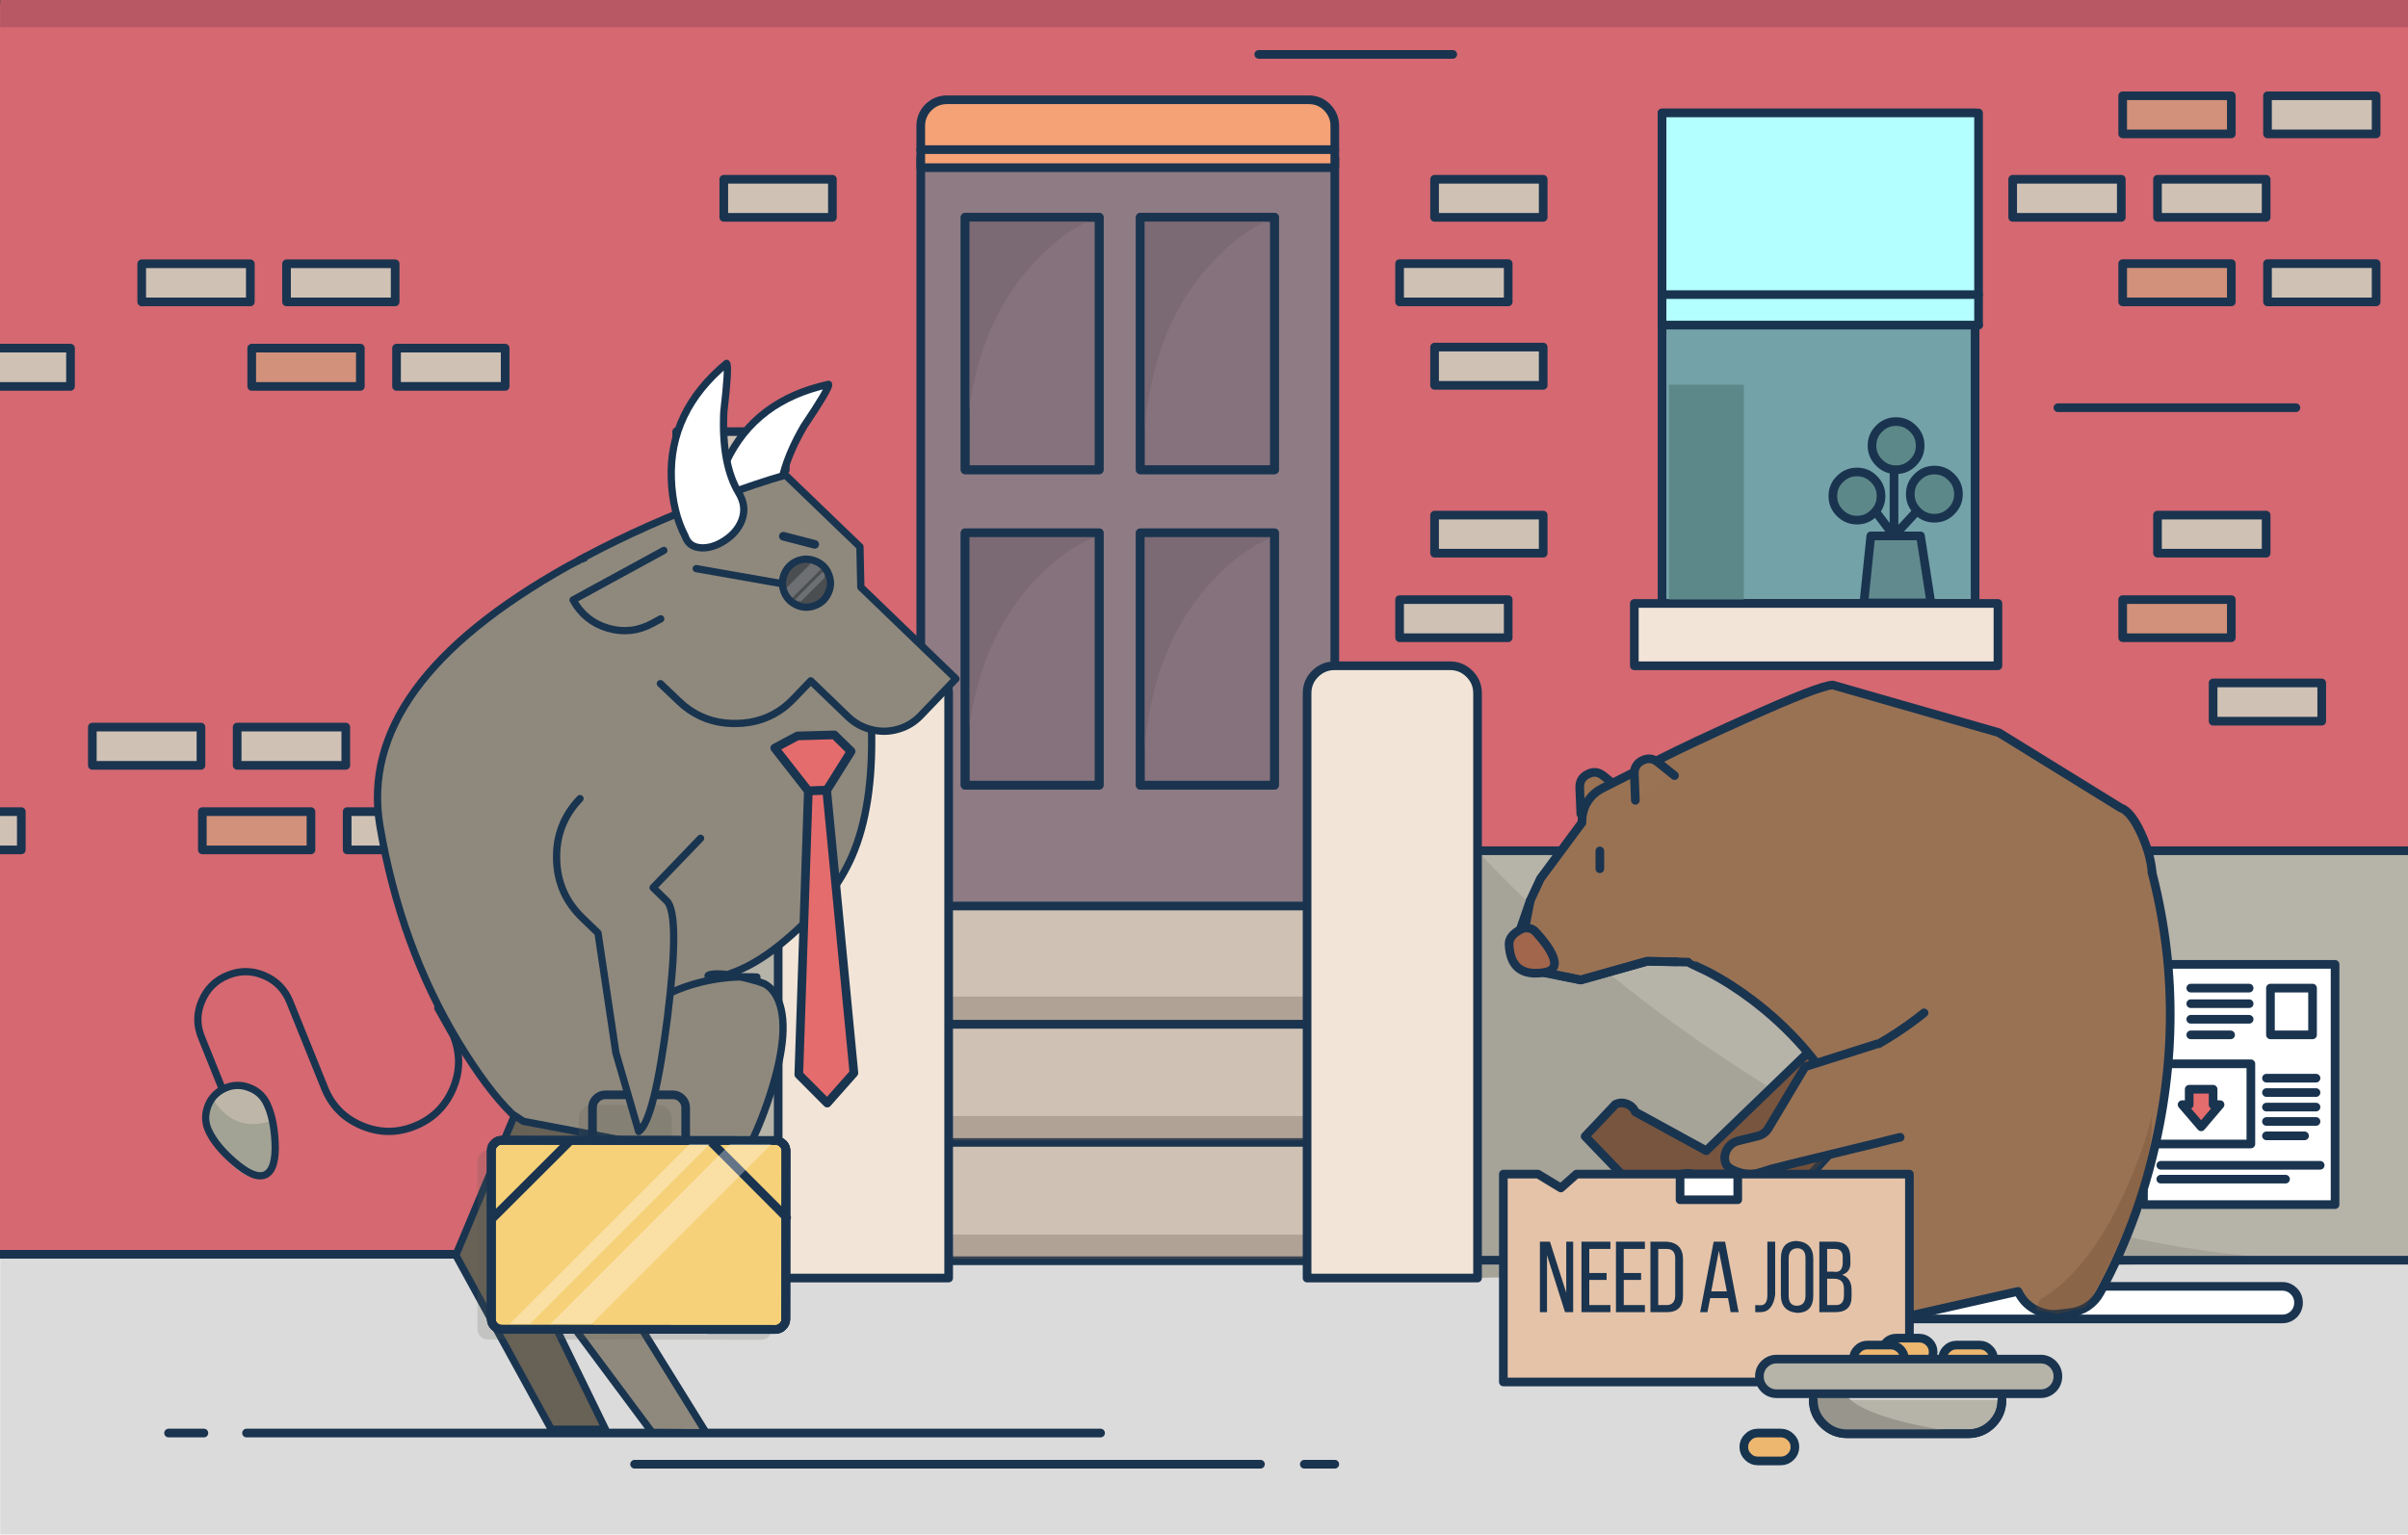 <svg xmlns:xlink="http://www.w3.org/1999/xlink" xmlns="http://www.w3.org/2000/svg" baseProfile="basic" width="695" height="443" viewBox="0 0 695 443" preserveAspectRatio="xMinYMin meet"><g overflow="visible"><path fill="#DBDBDB" d="M698.401 450.751v-90.8H.051v90.8h698.35"/><path fill="#D56871" stroke="#1A344F" stroke-width="2.5" stroke-linecap="round" stroke-linejoin="round" d="M710.701 362.101V.051h-730.7v362.05h730.7"/><path fill="#CFC1B4" stroke="#1A344F" stroke-width="2.5" stroke-linecap="round" stroke-linejoin="round" d="M-125.949 76.151v11h31.35v-11h-31.35"/><path fill="#D2917A" stroke="#1A344F" stroke-width="2.5" stroke-linecap="round" stroke-linejoin="round" d="M-10.999 87.151v-11h-31.35v11h31.35"/><path fill="#CFC1B4" stroke="#1A344F" stroke-width="2.5" stroke-linecap="round" stroke-linejoin="round" d="M-136.049 100.501v11.05h31.35v-11.05h-31.35M-21.049 111.551v-11.05h-31.35v11.05h31.35M72.251 87.151v-11h-31.35v11h31.35M82.701 76.151v11h31.35v-11h-31.35M20.351 100.501h-31.35v11.05h31.35v-11.05"/><path fill="#D2917A" stroke="#1A344F" stroke-width="2.5" stroke-linecap="round" stroke-linejoin="round" d="M104.001 100.501h-31.35v11.05h31.35v-11.05"/><path fill="#CFC1B4" stroke="#1A344F" stroke-width="2.5" stroke-linecap="round" stroke-linejoin="round" d="M145.801 111.551v-11.05h-31.35v11.05h31.35M26.651 209.901v11.05h31.35v-11.05h-31.35M99.801 220.951v-11.05h-31.35v11.05h31.35M6.151 245.351v-11.05h-31.4v11.05h31.4"/><path fill="#D2917A" stroke="#1A344F" stroke-width="2.5" stroke-linecap="round" stroke-linejoin="round" d="M89.751 245.351v-11.05h-31.35v11.05h31.35"/><path fill="#CFC1B4" stroke="#1A344F" stroke-width="2.5" stroke-linecap="round" stroke-linejoin="round" d="M131.551 245.351v-11.05h-31.35v11.05h31.35"/><path fill="none" stroke="#1A344F" stroke-width="2.5" stroke-linecap="round" stroke-linejoin="round" d="M71.151 413.7h246.5M48.651 413.7h10.2M376.451 422.7h8.8M183.151 422.7h180.65"/><path fill="#B85865" d="M698.151 7.85V0H.051v7.85h698.1"/><path fill="none" stroke="#1A344F" stroke-width="2.5" stroke-linecap="round" stroke-linejoin="round" d="M363.301 15.7h56"/><path fill="#D2917A" stroke="#1A344F" stroke-width="2.5" stroke-linecap="round" stroke-linejoin="round" d="M644.001 38.651v-11h-31.35v11h31.35"/><path fill="#CFC1B4" stroke="#1A344F" stroke-width="2.5" stroke-linecap="round" stroke-linejoin="round" d="M685.801 38.651v-11h-31.35v11h31.35"/><path fill="#A2664C" stroke="#1A344F" stroke-width="2.5" stroke-linecap="round" stroke-linejoin="round" d="M320.351 62.751v-11h-31.35v11h31.35"/><path fill="#D2917A" stroke="#1A344F" stroke-width="2.5" stroke-linecap="round" stroke-linejoin="round" d="M362.151 62.751v-11h-31.35v11h31.35M310.251 87.151v-11.05h-31.35v11.05h31.35"/><path fill="#CFC1B4" stroke="#1A344F" stroke-width="2.5" stroke-linecap="round" stroke-linejoin="round" d="M320.751 76.101v11.05h31.35v-11.05h-31.35M445.401 51.751h-31.35v11h31.35v-11"/><path fill="#D2917A" stroke="#1A344F" stroke-width="2.5" stroke-linecap="round" stroke-linejoin="round" d="M529.001 51.751h-31.35v11h31.35v-11"/><path fill="#CFC1B4" stroke="#1A344F" stroke-width="2.5" stroke-linecap="round" stroke-linejoin="round" d="M403.951 76.101v11.05h31.35v-11.05h-31.35M487.601 76.101v11.05h31.35v-11.05h-31.35M612.251 51.751h-31.35v11h31.35v-11M654.051 51.751h-31.35v11h31.35v-11M529.001 76.101v11.05h31.35v-11.05h-31.35"/><path fill="#D2917A" stroke="#1A344F" stroke-width="2.5" stroke-linecap="round" stroke-linejoin="round" d="M644.001 87.151v-11.05h-31.35v11.05h31.35"/><path fill="#CFC1B4" stroke="#1A344F" stroke-width="2.5" stroke-linecap="round" stroke-linejoin="round" d="M654.451 76.101v11.05h31.35v-11.05h-31.35M208.901 51.751v11h31.35v-11h-31.35"/><path fill="#A2664C" stroke="#1A344F" stroke-width="2.5" stroke-linecap="round" stroke-linejoin="round" d="M320.351 111.251v-11.05h-31.35v11.05h31.35"/><path fill="#D2917A" stroke="#1A344F" stroke-width="2.5" stroke-linecap="round" stroke-linejoin="round" d="M362.151 100.201h-31.35v11.05h31.35v-11.05"/><path fill="#CFC1B4" stroke="#1A344F" stroke-width="2.5" stroke-linecap="round" stroke-linejoin="round" d="M195.301 124.601v11.05h31.35v-11.05h-31.35"/><path fill="#D2917A" stroke="#1A344F" stroke-width="2.5" stroke-linecap="round" stroke-linejoin="round" d="M278.901 124.601v11.05h31.35v-11.05h-31.35"/><path fill="#CFC1B4" stroke="#1A344F" stroke-width="2.5" stroke-linecap="round" stroke-linejoin="round" d="M352.101 135.651v-11.05h-31.35v11.05h31.35M445.401 100.201h-31.35v11.05h31.35v-11.05"/><path fill="#D2917A" stroke="#1A344F" stroke-width="2.5" stroke-linecap="round" stroke-linejoin="round" d="M529.001 100.201h-31.35v11.05h31.35v-11.05"/><path fill="#CFC1B4" stroke="#1A344F" stroke-width="2.5" stroke-linecap="round" stroke-linejoin="round" d="M518.951 135.651v-11.05h-31.35v11.05h31.35M529.001 124.601v11.05h31.35v-11.05h-31.35"/><path fill="#A2664C" stroke="#1A344F" stroke-width="2.5" stroke-linecap="round" stroke-linejoin="round" d="M289.001 148.701v11h31.35v-11h-31.35"/><path fill="#D2917A" stroke="#1A344F" stroke-width="2.5" stroke-linecap="round" stroke-linejoin="round" d="M362.151 159.701v-11h-31.35v11h31.35"/><path fill="#CFC1B4" stroke="#1A344F" stroke-width="2.5" stroke-linecap="round" stroke-linejoin="round" d="M195.301 173.101v11h31.35v-11h-31.35"/><path fill="#D2917A" stroke="#1A344F" stroke-width="2.5" stroke-linecap="round" stroke-linejoin="round" d="M278.901 173.101v11h31.35v-11h-31.35"/><path fill="#CFC1B4" stroke="#1A344F" stroke-width="2.5" stroke-linecap="round" stroke-linejoin="round" d="M320.751 173.101v11h31.35v-11h-31.35M445.401 148.701h-31.35v11h31.35v-11"/><path fill="#D2917A" stroke="#1A344F" stroke-width="2.5" stroke-linecap="round" stroke-linejoin="round" d="M529.001 148.701h-31.35v11h31.35v-11"/><path fill="#CFC1B4" stroke="#1A344F" stroke-width="2.5" stroke-linecap="round" stroke-linejoin="round" d="M403.951 173.101v11h31.35v-11h-31.35M487.601 173.101v11h31.35v-11h-31.35M654.051 148.701h-31.35v11h31.35v-11M529.001 173.101v11h31.35v-11h-31.35"/><path fill="#D2917A" stroke="#1A344F" stroke-width="2.5" stroke-linecap="round" stroke-linejoin="round" d="M612.651 173.101v11h31.35v-11h-31.35"/><path fill="#74A2A9" stroke="#1A344F" stroke-width="2.5" stroke-linecap="round" stroke-linejoin="round" d="M479.701 32.601v158.65h90.35V32.601h-90.35"/><path fill="none" stroke="#1A344F" stroke-width="2.5" stroke-linecap="round" stroke-linejoin="round" d="M571.051 93.851h-91.35M479.701 174.201h90.35"/><path fill="#F2E5D7" stroke="#1A344F" stroke-width="2.5" stroke-linecap="round" stroke-linejoin="round" d="M471.701 174.201v18h104.95v-18h-104.95"/><path fill="#B3FFFF" stroke="#1A344F" stroke-width="2.5" stroke-linecap="round" stroke-linejoin="round" d="M479.701 32.601v61.25h91.35v-61.25h-91.35"/><path fill="none" stroke="#19344F" stroke-width="2.5" stroke-linecap="round" stroke-linejoin="round" d="M479.701 85.05h91.35"/><path fill="#618A8E" stroke="#1A344F" stroke-width="2.5" stroke-linecap="round" stroke-linejoin="round" d="M557.301 174.05l-3-19.35h-14.35l-2 19.35h19.35"/><path fill="none" stroke="#1A344F" stroke-width="2.5" stroke-linecap="round" stroke-linejoin="round" d="M546.651 154.7v-23m0 23l-8.7-11.5M557.301 143.2l-10.65 11.5"/><path fill="#5D8889" stroke="#1A344F" stroke-width="2.5" stroke-linecap="round" stroke-linejoin="round" d="M554.201 128.65q0-2.9-2.05-4.9-2.05-2.05-4.9-2.05-2.9 0-4.9 2.05-2.05 2-2.05 4.9 0 2.85 2.05 4.9 2 2.05 4.9 2.05 2.85 0 4.9-2.05 2.05-2.05 2.05-4.9M542.901 143.2q0-2.9-2.05-4.9-2-2.05-4.9-2.05-2.85 0-4.9 2.05-2.05 2-2.05 4.9 0 2.9 2.05 4.9 2.05 2.05 4.9 2.05 2.9 0 4.9-2.05 2.05-2 2.05-4.9M565.251 142.65q0-2.9-2.05-4.9-2-2.05-4.9-2.05-2.9 0-4.9 2.05-2.05 2-2.05 4.9 0 2.85 2.05 4.9 2 2.05 4.9 2.05 2.9 0 4.9-2.05 2.05-2.05 2.05-4.9"/><path fill="#5D8889" d="M503.301 111.05h-21.6v62h21.6v-62"/><path fill="none" stroke="#1A344F" stroke-width="2.5" stroke-linecap="round" stroke-linejoin="round" d="M593.951 117.7h68.7"/><path fill="#B6B3A9" d="M704.85 363.8V245.6h-520.5v118.2h520.5"/><path fill="#A6A399" d="M444.901 264.05q-7.45-6.85-13.7-13.35l-4.75-5.1v123.3l248.85-5.1q-90.85 0-178.95-59.1-27.5-18.45-51.45-40.65"/><path fill="none" stroke="#1A344F" stroke-width="2.5" stroke-linecap="round" stroke-linejoin="round" d="M704.85 363.8V245.6h-520.5v118.2h520.5"/><path fill="#FFF" stroke="#1A344F" stroke-width="2.5" stroke-linecap="round" stroke-linejoin="round" d="M673.951 278.401h-55.3v69.35h55.3v-69.35"/><path fill="#FFF" stroke="#1A344F" stroke-width="2.5" stroke-linecap="round" stroke-linejoin="round" d="M655.301 298.751h12.15v-13.5h-12.15v13.5"/><path fill="none" stroke="#1A344F" stroke-width="2.5" stroke-linecap="round" stroke-linejoin="round" d="M632.301 285.251h16.85M632.301 289.751h16.85M632.301 294.251h16.85M632.301 298.751h11.5M623.651 336.401h46M623.651 340.401h36M654.151 311.251h14.3M654.151 315.401h14.3M654.151 319.601h14.3M654.151 323.751h14.3M654.151 327.901h11"/><path fill="#FFF" stroke="#1A344F" stroke-width="2.5" stroke-linecap="round" stroke-linejoin="round" d="M621.301 330.251h28.35v-23.15h-28.35v23.15"/><path fill="#CFC1B4" stroke="#1A344F" stroke-width="2.5" stroke-linecap="round" stroke-linejoin="round" d="M278.551 197.151h-31.4v11.05h31.4v-11.05"/><path fill="#A2664C" stroke="#1A344F" stroke-width="2.5" stroke-linecap="round" stroke-linejoin="round" d="M320.351 197.151h-31.35v11.05h31.35v-11.05"/><path fill="#D2917A" stroke="#1A344F" stroke-width="2.5" stroke-linecap="round" stroke-linejoin="round" d="M362.151 197.151h-31.35v11.05h31.35v-11.05"/><path fill="#CFC1B4" stroke="#1A344F" stroke-width="2.5" stroke-linecap="round" stroke-linejoin="round" d="M403.951 197.151h-31.35v11.05h31.35v-11.05M226.651 232.601v-11.05h-31.35v11.05h31.35"/><path fill="#A2664C" stroke="#1A344F" stroke-width="2.5" stroke-linecap="round" stroke-linejoin="round" d="M268.451 232.601v-11.05h-31.35v11.05h31.35"/><path fill="#D2917A" stroke="#1A344F" stroke-width="2.5" stroke-linecap="round" stroke-linejoin="round" d="M310.251 232.601v-11.05h-31.35v11.05h31.35"/><path fill="#CFC1B4" stroke="#1A344F" stroke-width="2.5" stroke-linecap="round" stroke-linejoin="round" d="M352.101 232.601v-11.05h-31.35v11.05h31.35M670.101 197.151h-31.35v11.05h31.35v-11.05M393.501 232.601v-11.05h-31.35v11.05h31.35M518.951 232.601v-11.05h-31.35v11.05h31.35M560.351 232.601v-11.05h-31.35v11.05h31.35"/><path fill="#E56C6C" stroke="#19344F" stroke-width="2.5" stroke-linecap="round" stroke-linejoin="round" d="M638.751 318.9v-4.45h-6.9v4.45h-2.05l5.5 6.4 5.45-6.4h-2"/><path fill="#CFC1B4" stroke="#1A344F" stroke-width="2.5" stroke-linecap="round" stroke-linejoin="round" d="M278.551 256.701v-11.05h-31.4v11.05h31.4"/><path fill="#A2664C" stroke="#1A344F" stroke-width="2.5" stroke-linecap="round" stroke-linejoin="round" d="M320.351 256.701v-11.05h-31.35v11.05h31.35"/><path fill="#D2917A" stroke="#1A344F" stroke-width="2.5" stroke-linecap="round" stroke-linejoin="round" d="M362.151 256.701v-11.05h-31.35v11.05h31.35"/><path fill="#CFC1B4" stroke="#1A344F" stroke-width="2.5" stroke-linecap="round" stroke-linejoin="round" d="M403.951 245.651h-31.35v11.05h31.35v-11.05"/><path fill="#A2664C" stroke="#1A344F" stroke-width="2.5" stroke-linecap="round" stroke-linejoin="round" d="M237.101 270.051v11h31.35v-11h-31.35"/><path fill="#D2917A" stroke="#1A344F" stroke-width="2.5" stroke-linecap="round" stroke-linejoin="round" d="M310.251 281.051v-11h-31.35v11h31.35"/><path fill="#CFC1B4" stroke="#1A344F" stroke-width="2.5" stroke-linecap="round" stroke-linejoin="round" d="M320.751 270.051v11h31.35v-11h-31.35"/><path fill="#A2664C" stroke="#1A344F" stroke-width="2.5" stroke-linecap="round" stroke-linejoin="round" d="M487.201 245.651h-31.35v11.05h31.35v-11.05"/><path fill="#D2917A" stroke="#1A344F" stroke-width="2.5" stroke-linecap="round" stroke-linejoin="round" d="M529.001 245.651h-31.35v11.05h31.35v-11.05"/><path fill="#CFC1B4" stroke="#1A344F" stroke-width="2.5" stroke-linecap="round" stroke-linejoin="round" d="M570.801 245.651h-31.35v11.05h31.35v-11.05M393.501 281.051v-11h-31.35v11h31.35M560.351 281.051v-11h-31.35v11h31.35"/><path fill="#8E7B84" stroke="#1A344F" stroke-width="2.5" stroke-linecap="round" stroke-linejoin="round" d="M385.251 262.501v-216.9h-119.5v216.9h119.5"/><path fill="#F4A276" stroke="#1A344F" stroke-width="2.5" stroke-linecap="round" stroke-linejoin="round" d="M383.051 31.001q-2.2-2.2-5.3-2.2h-104.45q-3.1 0-5.35 2.2-2.2 2.25-2.2 5.35v12.05h119.5v-12.05q0-3.1-2.2-5.35"/><path fill="#85727C" stroke="#1A344F" stroke-width="2.5" stroke-linecap="round" stroke-linejoin="round" d="M317.251 135.651v-72.9h-38.7v72.9h38.7M367.851 62.751h-38.75v72.9h38.75v-72.9M317.251 153.851h-38.7v72.85h38.7v-72.85M367.851 153.851h-38.75v72.85h38.75v-72.85"/><path fill="#7B6974" d="M297.901 76.4q9.7-10.65 19.35-13.7h-38.7l.025 69.375q.882-35.373 19.325-55.675M368.601 62.7h-38.7l.025 69.375q.882-35.373 19.325-55.675 9.7-10.65 19.35-13.7"/><path fill="none" stroke="#1A344F" stroke-width="2.5" stroke-linecap="round" stroke-linejoin="round" d="M367.851 62.7h-38.75v72.9h38.75V62.7"/><path fill="#7B6974" d="M329.901 154.7l.025 69.35q.882-35.348 19.325-55.65 9.7-10.65 19.35-13.7h-38.7"/><path fill="none" stroke="#1A344F" stroke-width="2.5" stroke-linecap="round" stroke-linejoin="round" d="M367.851 226.65V153.8h-38.75v72.85h38.75"/><path fill="#7B6974" d="M278.551 154.7l.025 69.35q.882-35.348 19.325-55.65 9.7-10.65 19.35-13.7h-38.7"/><path fill="none" stroke="#1A344F" stroke-width="2.5" stroke-linecap="round" stroke-linejoin="round" d="M278.551 153.8v72.85h38.7V153.8h-38.7M317.251 135.6V62.7h-38.7v72.9h38.7M265.751 43.2h119.5"/><path fill="#CFC1B4" stroke="#1A344F" stroke-width="2.5" stroke-linecap="round" stroke-linejoin="round" d="M278.551 294.151h-31.4v11h31.4v-11"/><path fill="#A2664C" stroke="#1A344F" stroke-width="2.5" stroke-linecap="round" stroke-linejoin="round" d="M320.351 305.151v-11h-31.35v11h31.35"/><path fill="#D2917A" stroke="#1A344F" stroke-width="2.5" stroke-linecap="round" stroke-linejoin="round" d="M362.151 294.151h-31.35v11h31.35v-11"/><path fill="#CFC1B4" stroke="#1A344F" stroke-width="2.5" stroke-linecap="round" stroke-linejoin="round" d="M403.951 294.151h-31.35v11h31.35v-11"/><path fill="#A2664C" stroke="#1A344F" stroke-width="2.5" stroke-linecap="round" stroke-linejoin="round" d="M268.451 329.551v-11.05h-31.35v11.05h31.35"/><path fill="#D2917A" stroke="#1A344F" stroke-width="2.5" stroke-linecap="round" stroke-linejoin="round" d="M278.901 318.501v11.05h31.35v-11.05h-31.35"/><path fill="#CFC1B4" stroke="#1A344F" stroke-width="2.5" stroke-linecap="round" stroke-linejoin="round" d="M352.101 329.551v-11.05h-31.35v11.05h31.35M570.801 294.151h-31.35v11h31.35v-11M393.501 329.551v-11.05h-31.35v11.05h31.35M560.351 329.551v-11.05h-31.35v11.05h31.35M385.251 295.701v-34.15h-136.05v34.15h136.05"/><path fill="#7A695C" fill-opacity=".341" d="M382.6 294.7v-7H265.7v7h116.9"/><path fill="#CFC1B4" stroke="#1A344F" stroke-width="2.5" stroke-linecap="round" stroke-linejoin="round" d="M385.251 329.801v-34.1h-136.05v34.1h136.05M385.251 363.951v-34.15h-136.05v34.15h136.05"/><path fill="#7A695C" fill-opacity=".341" d="M382.6 329.2v-7H265.7v7h116.9M382.6 363.4v-7H265.7v7h116.9"/><path fill="#F2E5D7" stroke="#1A344F" stroke-width="2.5" stroke-linecap="round" stroke-linejoin="round" d="M379.551 194.551q-2.3 2.3-2.3 5.6v168.8h49.2v-168.8q0-3.3-2.3-5.6-2.35-2.35-5.6-2.35h-33.4q-3.25 0-5.6 2.35M226.901 194.551q-2.3 2.3-2.3 5.6v168.8h49.2v-168.8q0-3.3-2.3-5.6-2.35-2.35-5.6-2.35h-33.4q-3.25 0-5.6 2.35"/><path fill="#FFF" stroke="#1A344F" stroke-width="2.5" stroke-linecap="round" stroke-linejoin="round" d="M658.701 380.751q1.95 0 3.35-1.35 1.35-1.4 1.35-3.35 0-1.95-1.35-3.3-1.4-1.4-3.35-1.4h-218.45q-1.95 0-3.3 1.4-1.4 1.35-1.4 3.3 0 1.95 1.4 3.35 1.35 1.35 3.3 1.35h218.45"/><g transform="translate(530.9 293.2)"><animateTransform attributeName="transform" additive="replace" type="translate" repeatCount="indefinite" dur="4.125s" keyTimes="0;0.01;0.02;0.03;0.04;0.051;0.061;0.071;0.081;0.091;0.101;0.111;0.667;0.677;0.687;0.697;0.707;0.717;0.727;0.737;0.747;0.758;0.768;0.778;1" values="552.4,375.75;552.37,375.289;552.285,374.729;552.198,374.268;552.151,373.73;552.155,373.271;552.104,372.712;552.042,372.224;551.982,371.716;551.919,371.207;551.9,370.727;551.941,370.67;551.941,370.67;551.9,370.727;551.919,371.157;551.982,371.716;552.042,372.224;552.104,372.712;552.155,373.221;552.201,373.73;552.198,374.268;552.285,374.729;552.37,375.289;552.4,375.75;552.4,375.75" calcMode="discrete"/><animateTransform attributeName="transform" additive="sum" type="skewY" repeatCount="indefinite" dur="4.125s" keyTimes="0;0.01;0.02;0.03;0.04;0.051;0.061;0.071;0.081;0.091;0.101;0.111;0.667;0.677;0.687;0.697;0.707;0.717;0.727;0.737;0.747;0.758;0.768;0.778;1" values="0;0.769;1.539;2.308;3.265;4.035;4.805;5.763;6.532;7.301;8.275;8.259;8.259;8.275;7.301;6.532;5.763;4.805;4.035;3.265;2.308;1.539;0.769;0;0" calcMode="discrete"/><animateTransform attributeName="transform" additive="sum" type="scale" repeatCount="indefinite" dur="4.125s" keyTimes="0;0.01;0.02;0.04;0.051;0.061;0.071;0.081;0.091;0.101;0.677;0.687;0.697;0.707;0.717;0.727;0.737;0.758;0.768;0.778;1" values="1,1;1.001,1;1.002,1;1.002,1;1.003,1;1.003,1;1.002,1;1.002,1;1.001,1;1,1;1,1;1.001,1;1.002,1;1.002,1;1.003,1;1.003,1;1.002,1;1.002,1;1.001,1;1,1;1,1" calcMode="discrete"/><animateTransform attributeName="transform" additive="sum" type="translate" repeatCount="indefinite" dur="4.125s" keyTimes="0;0.01;0.02;0.03;0.091;0.101;0.111;0.667;0.677;0.687;0.697;0.717;0.727;0.737;0.747;0.758;0.768;0.778;1" values="-21.5,-82.55;-21.5,-82.6;-21.5,-82.5;-21.5,-82.55;-21.5,-82.55;-21.5,-82.6;-21.5,-82.55;-21.5,-82.55;-21.5,-82.6;-21.5,-82.55;-21.5,-82.6;-21.5,-82.6;-21.5,-82.55;-21.5,-82.55;-21.5,-82.6;-21.5,-82.55;-21.5,-82.6;-21.5,-82.55;-21.5,-82.55" calcMode="discrete"/><use xlink:href="#a"/><use xlink:href="#a"/><use xlink:href="#a"/><use xlink:href="#a"/><use xlink:href="#a"/><path fill="#78553F" d="M-64.649 25.601l-8.75 9.25 30.25 31.45 83.75-14.55-43.25-47.3-35.8 34.55-20.45-11.2q-.75-1.65-2.4-2.3-1.7-.65-3.35.1"/><path fill="none" stroke="#19344F" stroke-width="2.5" stroke-linecap="round" stroke-linejoin="round" d="M-64.649 25.601l-8.75 9.25 30.25 31.45 83.75-14.55m-105.25-26.15q1.65-.75 3.35-.1 1.65.65 2.4 2.3l20.45 11.2 35.8-34.55"/><path fill="#997254" d="M71.601 83.951q2.3-1.55 3.6-3.95 12.05-22.05 17.2-48.6 8.25-43-5.65-84.35l-85.4 8.3-1.55 5.3q-1.7 7.05-2.45 15.45-2.55 27 4.95 58.2l-28.9 31.6-13.3-17.8q-.75-1.65-2.4-2.3-1.7-.6-3.35.1-2.2 1-5.8 4.4-4.05 3.85-3.4 5.3l35.7 39.95 70.7-15.95q1.55 3.35 4.75 5.15 3.2 1.8 6.85 1.4l3.4-.4q2.75-.3 5.05-1.8"/><path fill="none" stroke="#19344F" stroke-width="2.5" stroke-linecap="round" stroke-linejoin="round" d="M71.601 83.951q2.3-1.55 3.6-3.95 12.05-22.05 17.2-48.6 8.25-43-5.65-84.35m-15.15 136.9q-2.3 1.5-5.05 1.8l-3.4.4q-3.65.4-6.85-1.4-3.2-1.8-4.75-5.15l-70.7 15.95-35.7-39.95q-.65-1.45 3.4-5.3 3.6-3.4 5.8-4.4 1.65-.7 3.35-.1 1.65.65 2.4 2.3l13.3 17.8 28.9-31.6q-7.5-31.2-4.95-58.2.75-8.4 2.45-15.45l1.55-5.3"/><path fill="#9A7254" d="M-74.649-58.249l11.3-7.15-4.8-3.85q-2.1-1.7-4.5-.45-2.4 1.2-2.3 3.9l.3 7.55"/><path fill="none" stroke="#19344F" stroke-width="2.5" stroke-linecap="round" stroke-linejoin="round" d="M-68.149-69.249l4.8 3.85m-4.8-3.85q-2.1-1.7-4.5-.45-2.4 1.2-2.3 3.9l.3 7.55"/><path fill="#997254" d="M90.201-41.699q-.45-5.05-3.1-10.85-2.95-6.45-5.95-7.45l-35.15-21.7-47.95-13.75q-3.85.15-25.15 9.75-16.55 7.45-24.65 11.6l-16.75 8.5q-2.75 1.4-4.35 4.05-1.55 2.7-1.45 5.8l-12 16.2-2.95 6.35-2.25 11.75 6.2 9 10.65 2.15 19.15-5.4 8.45.15 137.25-26.15"/><path fill="none" stroke="#19344F" stroke-width="2.5" stroke-linecap="round" stroke-linejoin="round" d="M90.201-41.699q-.45-5.05-3.1-10.85-2.95-6.45-5.95-7.45l-35.15-21.7-47.95-13.75q-3.85.15-25.15 9.75-16.55 7.45-24.65 11.6l-16.75 8.5q-2.75 1.4-4.35 4.05-1.55 2.7-1.45 5.8l-12 16.2-2.95 6.35-2.25 11.75 6.2 9 10.65 2.15 19.15-5.4 8.45.15"/><path fill="#9A7254" d="M-58.899-62.149l11.3-7.15-4.8-3.85q-2.1-1.7-4.5-.5t-2.3 3.9l.3 7.6"/><path fill="none" stroke="#19344F" stroke-width="2.5" stroke-linecap="round" stroke-linejoin="round" d="M-52.399-73.149l4.8 3.85m-4.8-3.85q-2.1-1.7-4.5-.5t-2.3 3.9l.3 7.6"/><path fill="#69482B" fill-opacity=".302" d="M2.301 34.25l-2.85-12.4-32.35 41.65 14.6-6.6 20.6-22.65M80.95 64.95q9.7-22.05 9.2-36-2.35 9.9-7.55 21.45-10.45 23.15-24.8 31.7l-1.1 2.85 6.4 1.15 8-1.95q4.95-8.2 9.85-19.2"/><path fill="#997254" d="M28.201.551q1.35-4.35 1.25-8.75-.1-3.1-1.25-9.4-.8-4.2-4.4-11.65-4.25-8.95-4.6-9.9-1.05-2.8-6.7-1.75-6.45 1.75-8.65 1.75-3.15 0-20.1 3.95-16.7 3.8-20.9 5.4-3.35 1.25-7.25 6.85l-3.2 5.35 6.05 4.05q7 4.3 11.6 5.65 6.95 2 16.7 14.45 4.85 6.25 8.3 12.05l20.75 22.25q10.4-34 12.4-40.3"/><path fill="none" stroke="#19344F" stroke-width="2.5" stroke-linecap="round" stroke-linejoin="round" d="M-89.249-33.199l-2.9 8.4 6.85 12.35 10.65 2.15 19.15-5.4 11.8.25q.05.1 5.5 2.65 6.75 3.5 13.15 8.35Q-8.976 7.753.851 25.001"/><path fill="#A2664C" stroke="#1A344F" stroke-width="2.5" stroke-linecap="round" stroke-linejoin="round" d="M-82.799-17.349q-1.2-2.8-4.85-6.8-.85-.95-2.1-1.1-1.25-.2-2.4.45-3.25 1.75-3.2 4.2.4 9.65 10.05 8.15 4.35-.65 2.5-4.9"/><path fill="none" stroke="#1A344F" stroke-width="2.5" stroke-linecap="round" stroke-linejoin="round" d="M-69.149-47.549v5.15"/><use xlink:href="#a"/></g><g transform="rotate(83.45 86.217 453.477)"><animateTransform attributeName="transform" additive="replace" type="translate" repeatCount="indefinite" dur="4.125s" keyTimes="0;0.01;0.02;0.03;0.04;0.051;0.061;0.071;0.081;0.091;0.101;0.111;0.667;0.677;0.687;0.697;0.707;0.717;0.727;0.737;0.747;0.758;0.768;0.778;1" values="551.218,312.594;549.505,309.336;547.686,306.073;545.949,302.862;544.148,299.655;542.331,296.393;540.563,293.065;538.829,289.884;537.094,286.619;535.311,283.333;533.481,280.036;533.509,280.017;533.509,280.017;533.481,280.036;535.232,283.362;537.036,286.525;538.829,289.833;540.564,293.056;542.375,296.386;544.094,299.597;545.899,302.81;547.637,306.125;549.464,309.392;551.218,312.594;551.218,312.594" calcMode="discrete"/><animateTransform attributeName="transform" additive="sum" type="rotate" repeatCount="indefinite" dur="4.125s" keyTimes="0;0.01;0.02;0.03;0.04;0.051;0.061;0.071;0.081;0.091;0.101;0.111;0.667;0.677;0.687;0.697;0.707;0.717;0.727;0.737;0.747;0.758;0.768;0.778;1" values="83.465,0,0;86.445,0,0;89.213,0,0;91.793,0,0;94.56,0,0;97.517,0,0;100.288,0,0;103.059,0,0;106.019,0,0;108.79,0,0;111.656,0,0;111.563,0,0;111.563,0,0;111.656,0,0;108.791,0,0;106.018,0,0;103.059,0,0;100.288,0,0;97.517,0,0;94.561,0,0;91.793,0,0;89.214,0,0;86.446,0,0;83.465,0,0;83.465,0,0" calcMode="discrete"/><animateTransform attributeName="transform" additive="sum" type="scale" repeatCount="indefinite" dur="4.125s" keyTimes="0;0.03;0.04;0.071;0.081;0.091;0.101;0.111;0.667;0.677;0.687;0.697;0.707;0.737;0.747;1" values="1,1;1,1;0.999,0.999;0.999,0.999;0.998,0.998;0.998,0.998;0.999,0.999;0.998,0.998;0.998,0.998;0.999,0.999;0.998,0.998;0.998,0.998;0.999,0.999;0.999,0.999;1,1;1,1" calcMode="discrete"/><animateTransform attributeName="transform" additive="sum" type="translate" repeatCount="indefinite" dur="4.125s" keyTimes="0;0.01;0.02;0.03;0.04;0.051;0.061;0.071;0.081;0.091;0.101;0.677;0.687;0.697;0.707;0.717;0.727;0.737;0.747;0.758;0.768;0.778;1" values="0.549,24.799;0.599,24.749;0.599,24.749;0.549,24.749;0.499,24.799;0.499,24.799;0.499,24.749;0.449,24.749;0.549,24.849;0.549,24.749;0.499,24.649;0.499,24.649;0.449,24.699;0.499,24.699;0.449,24.749;0.499,24.699;0.449,24.749;0.449,24.699;0.549,24.699;0.549,24.599;0.449,24.649;0.549,24.799;0.549,24.799" calcMode="discrete"/><path fill="#997254" d="M15.45-13.45Q14.8-18 14.6-20q-13.4-2.6-33.4-8.5 3.25 5.5 5.85 11.5v.5l4.2 21.45L7.55 17.4q1.7 1.25 2 3.35l.75 5.85q.3 2.1 2 3.4.9.65 1.9.9.85.2 1.85.05.7-.1 1.4-.65.85-.8 1.65-2.4 1.2-2.5 1.2-4.3.05-1.15-.3-2.8-.4-1.85-.55-2.8l-.9-6.75q-2.1-16.5-3.1-24.7"/><path fill="none" stroke="#19344F" stroke-width="2.5" stroke-linecap="round" stroke-linejoin="round" d="M-18.8-28.5q-.75-1.25-1.5-2.45M-12.95-17q-2.6-6-5.85-11.5m5.85 12v-.5m4.2 21.95l-4.2-21.45m20.5 33.9L-8.75 4.95m18.3 15.8q-.3-2.1-2-3.35m2.75 9.2l-.75-5.85M12.3 30q-1.7-1.3-2-3.4m3.9 4.3q-1-.25-1.9-.9m3.75.95q-1 .15-1.85-.05m3.25-.6q-.7.55-1.4.65m3.05-3.05q-.8 1.6-1.65 2.4m2.85-6.7q0 1.8-1.2 4.3m.9-7.1q.35 1.65.3 2.8m-.85-5.6q.15.95.55 2.8m-1.45-9.55l.9 6.75m-4-31.45q1 8.2 3.1 24.7M14.6-20q.2 2 .85 6.55"/></g><g transform="translate(492.45 368.95)"><animateTransform attributeName="transform" additive="replace" type="translate" repeatCount="indefinite" dur="4.125s" keyTimes="0;0.01;0.02;0.03;0.04;0.051;0.061;0.071;0.081;0.091;0.101;0.677;0.687;0.697;0.707;0.717;0.727;0.737;0.747;0.758;0.768;0.778;1" values="492.45,368.95;490.95,363.1;489.45,357.25;487.9,351.35;486.4,345.5;484.9,339.65;483.4,333.8;481.9,327.95;480.35,322.05;478.85,316.2;477.35,310.35;477.35,310.35;478.85,316.2;480.35,322.05;481.9,327.95;483.4,333.8;484.9,339.65;486.4,345.5;487.9,351.35;489.45,357.25;490.95,363.1;492.45,368.95;492.45,368.95" calcMode="discrete"/><path fill="none" stroke="#19344F" stroke-width="2.5" stroke-linecap="round" stroke-linejoin="round" d="M42.301-26.799l-34.25 15.55"/><path fill="#E5C3A8" stroke="#1A344F" stroke-width="2.5" stroke-linecap="round" stroke-linejoin="round" d="M-41.949-26l-6.6-4h-10v60h95.1l6.95-3 6.35 3h8.8v-60h-96.1l-4.5 4"/><path fill="#1A344F" d="M-38.399-10.499h-2v14.75l-4.7-14.75h-2.9v20.35h2.05v-16.45l5.2 16.45h2.35v-20.35M-27.649-8.399v-2.1h-8.35v20.35h8.35v-2.05h-6.1V.551h5v-2h-5v-6.95h6.1M-18.799-1.449h-5v-6.95h6.1v-2.1h-8.35v20.35h8.35v-2.05h-6.1V.551h5v-2M-11.349-10.499h-4.75v20.35h4.75q4.8 0 4.65-5v-10.25q0-4.7-4.65-5.1m-.05 2.1q2.5 0 2.45 2.85v10.5q0 2.8-2.4 2.85h-2.5v-16.2h2.45M5.451-10.499h-3.3l-3.9 20.35h2.1l.8-4.05h5.15l.75 4.05h2.3l-3.9-20.35m-4 14.35l2.2-11.75 2.3 11.75h-4.5M14.151 7.801v2.05h1.45q3.6 0 4.3-5v-15.35h-2.25v15.5q0 3.1-2.35 2.85l-1.15-.05M30.901-5.549q0-4.7-4.7-5.15-4.65 0-4.65 5.15v10.5q0 4.65 4.65 5.1 4.75 0 4.7-5.1v-10.5m-4.7-3.05q2.5 0 2.45 2.9v10.8q0 2.8-2.45 2.9-2.4 0-2.4-2.9v-10.8q0-2.7 2.4-2.9M37.201-10.499h-4.55v20.35h4.65q4.8 0 4.65-4.75v-1.7q0-3.35-2.7-4.35 2.65-.8 2.35-4.05v-.95q0-4.5-4.4-4.55m2.2 5.95q0 3.25-2.75 2.7h-1.75v-6.55h2.25q2.4 0 2.25 2.65v1.2m-2.5 4.75q2.95 0 2.85 3.05v1.8q0 2.85-2.45 2.75h-2.4v-7.6h2"/><path fill="#FFF" stroke="#1A344F" stroke-width="2.5" stroke-linecap="round" stroke-linejoin="round" d="M-7.549-22.6h16.65V-30h-16.65v7.4"/></g><g transform="translate(94.65 310.15)"><animateTransform attributeName="transform" additive="replace" type="translate" repeatCount="indefinite" dur="4.125s" keyTimes="0;0.131;0.141;0.152;0.162;0.172;0.182;0.192;0.202;0.212;0.222;0.232;0.242;0.253;0.263;0.535;0.545;0.556;0.566;0.576;0.586;0.596;0.606;0.616;0.626;0.636;0.646;1" values="132.7,301.401;132.7,301.401;133.396,301.215;134.03,301.031;134.587,300.895;135.113,300.733;135.539,300.628;135.922,300.547;136.325,300.432;136.562,300.44;136.735,300.314;137.008,300.257;137.003,300.224;137.07,300.275;137.018,300.181;137.018,300.181;137.07,300.275;136.549,300.309;136.127,300.476;135.778,300.615;135.293,300.651;134.906,300.792;134.497,300.936;133.956,301.072;133.519,301.169;133.143,301.279;132.7,301.401;132.7,301.401" calcMode="discrete"/><animateTransform attributeName="transform" additive="sum" type="rotate" repeatCount="indefinite" dur="4.125s" keyTimes="0;0.131;0.141;0.152;0.162;0.172;0.182;0.192;0.202;0.212;0.222;0.232;0.242;0.253;0.263;0.535;0.545;0.556;0.566;0.576;0.586;0.596;0.606;0.616;0.626;0.636;0.646;1" values="0,0,0;0,0,0;3.048,0,0;6.029,0,0;8.565,0,0;11.035,0,0;13.057,0,0;14.823,0,0;16.521,0,0;17.774,0,0;18.581,0,0;19.319,0,0;19.799,0,0;19.998,0,0;19.834,0,0;19.834,0,0;19.998,0,0;17.828,0,0;15.825,0,0;13.824,0,0;11.82,0,0;9.818,0,0;7.815,0,0;5.815,0,0;3.812,0,0;1.813,0,0;0,0,0;0,0,0" calcMode="discrete"/><animateTransform attributeName="transform" additive="sum" type="scale" repeatCount="indefinite" dur="4.125s" keyTimes="0;0.141;0.152;0.182;0.192;0.242;0.253;0.263;0.535;0.545;0.556;0.576;0.586;0.616;0.626;1" values="1,1;1,1;0.999,0.999;0.999,0.999;0.998,0.998;0.998,0.998;0.999,0.999;0.998,0.998;0.998,0.998;0.999,0.999;0.998,0.998;0.998,0.998;0.999,0.999;0.999,0.999;1,1;1,1" calcMode="discrete"/><animateTransform attributeName="transform" additive="sum" type="translate" repeatCount="indefinite" dur="4.125s" keyTimes="0;0.131;0.141;0.152;0.162;0.172;0.182;0.192;0.202;0.212;0.222;0.232;0.242;0.253;0.263;0.535;0.545;0.556;0.566;0.576;0.586;0.596;0.606;0.616;0.626;0.636;1" values="-38.05,8.749;-38.05,8.749;-38.05,8.799;-38,8.749;-38.1,8.749;-38.05,8.699;-37.95,8.749;-38.05,8.799;-38.05,8.849;-38.1,8.699;-37.95,8.749;-38.05,8.849;-38,8.799;-38.05,8.749;-38,8.849;-38,8.849;-38.05,8.749;-37.95,8.799;-38.05,8.749;-38.05,8.749;-38.05,8.799;-38.05,8.849;-38.1,8.749;-38.05,8.699;-38,8.649;-38.05,8.749;-38.05,8.749" calcMode="discrete"/><path fill="none" stroke="#19344F" stroke-width="2.1" stroke-linecap="round" stroke-linejoin="round" d="M-18.349-28.499q5.2 2.25 7.35 7.55l10 24.8q3.05 7.7 10.7 10.95 7.65 3.25 15.35.15 7.7-3.1 11-10.75 3.25-7.6.15-15.35l-4.5-8m-50.05-9.35q-5.25-2.25-10.55-.1-5.3 2.15-7.5 7.4-2.25 5.2-.1 10.5l6.6 16.4"/><path fill="#BEB7A9" d="M-19.9 29.5q3.2-1.3 3.4-9.15.15-6.9-1.6-11.25-1.4-3.55-5-5.05-3.55-1.5-7.1-.1-3.55 1.45-5.05 5t-.1 7.1q1.8 4.35 6.7 9.2 5.55 5.55 8.75 4.25"/><path fill="#A2A394" d="M-33.449 6.25q-2.3 10.4 3.55 17.1 4.1 4.75 10.05 6.15 3.6.85 4.25-4.55.55-4.75-1.35-11.35-7.55 2.25-12.75-2.3-2.65-2.3-3.75-5.05"/><path fill="none" stroke="#19344F" stroke-width="2.1" stroke-linecap="round" stroke-linejoin="round" d="M-17.649 8.451q-1.65-3.45-5.3-4.7-3.6-1.3-7.1.4-3.45 1.7-4.7 5.3-1.25 3.65.45 7.1 2.05 4.25 7.25 8.75 5.95 5.15 9.05 3.65 3.1-1.55 2.75-9.35-.35-6.95-2.4-11.15"/></g><g transform="translate(180.55 279.65)"><animateTransform attributeName="transform" additive="replace" type="translate" repeatCount="indefinite" dur="4.125s" keyTimes="0;0.131;0.141;0.152;0.162;0.172;0.182;0.192;0.202;0.212;0.222;0.232;0.242;0.253;0.263;0.535;0.545;0.556;0.566;0.576;0.586;0.596;0.606;0.616;0.626;0.636;0.646;1" values="180.151,413.8;180.151,413.8;180.14,413.838;180.169,413.794;180.226,413.828;180.096,413.842;180.144,413.791;180.111,413.817;180.156,413.873;180.123,413.807;180.1,413.795;180.111,413.84;180.078,413.842;180.155,413.831;180.064,413.823;180.064,413.823;180.155,413.831;180.107,413.779;180.047,413.878;180.091,413.882;180.038,413.822;180.122,413.882;180.174,413.821;180.077,413.81;180.181,413.789;180.191,413.82;180.151,413.8;180.151,413.8" calcMode="discrete"/><animateTransform attributeName="transform" additive="sum" type="rotate" repeatCount="indefinite" dur="4.125s" keyTimes="0;0.131;0.141;0.152;0.162;0.172;0.182;0.192;0.202;0.212;0.222;0.232;0.242;0.253;0.263;0.535;0.545;0.556;0.566;0.576;0.586;0.596;0.606;0.616;0.626;0.636;0.646;1" values="0,0,0;0,0,0;0.303,0,0;0.786,0,0;1.258,0,0;1.531,0,0;1.795,0,0;2.05,0,0;2.293,0,0;2.526,0,0;2.563,0,0;2.775,0,0;2.789,0,0;2.931,0,0;2.797,0,0;2.797,0,0;2.931,0,0;2.535,0,0;2.274,0,0;2.013,0,0;1.753,0,0;1.304,0,0;1.044,0,0;0.782,0,0;0.523,0,0;0.261,0,0;0,0,0;0,0,0" calcMode="discrete"/><animateTransform attributeName="transform" additive="sum" type="skewY" repeatCount="indefinite" dur="4.125s" keyTimes="0;0.131;0.141;0.152;0.162;0.172;0.182;0.192;0.202;0.212;0.222;0.232;0.242;0.253;0.263;0.535;0.545;0.556;0.566;0.576;0.586;0.596;0.606;0.616;0.626;0.636;0.646;1" values="0;0;-0.026;-0.24;-0.451;-0.471;-0.489;-0.507;-0.518;-0.716;-0.539;-0.732;-0.735;-0.694;-0.739;-0.739;-0.694;-0.532;-0.513;-0.497;-0.48;-0.274;-0.258;-0.24;-0.223;-0.205;0;0" calcMode="discrete"/><animateTransform attributeName="transform" additive="sum" type="scale" repeatCount="indefinite" dur="4.125s" keyTimes="0;0.131;0.141;0.152;0.162;0.172;0.182;0.192;0.202;0.212;0.222;0.232;0.242;0.545;0.556;0.566;0.576;0.586;0.596;0.606;0.616;0.626;0.636;0.646;1" values="1,1;1,1;1,0.997;1,0.995;1,0.993;1,0.991;1,0.989;1,0.987;1,0.986;1,0.985;1,0.984;1,0.984;1,0.983;1,0.983;1,0.985;1,0.987;1,0.988;1,0.99;1,0.992;1,0.993;1,0.995;1,0.997;1,0.998;1,1;1,1" calcMode="discrete"/><animateTransform attributeName="transform" additive="sum" type="translate" repeatCount="indefinite" dur="4.125s" keyTimes="0;0.131;0.141;0.152;0.162;0.172;0.182;0.192;0.212;0.222;0.232;0.242;0.253;0.263;0.535;0.545;0.556;0.566;0.576;0.586;0.596;0.606;0.616;0.626;1" values="0.399,-134.15;0.399,-134.15;0.399,-134.2;0.399,-134.15;0.349,-134.15;0.399,-134.2;0.399,-134.15;0.349,-134.2;0.349,-134.2;0.399,-134.1;0.399,-134.15;0.399,-134.2;0.399,-134.15;0.449,-134.15;0.449,-134.15;0.399,-134.15;0.449,-134.15;0.499,-134.2;0.449,-134.2;0.499,-134.15;0.499,-134.15;0.449,-134.1;0.499,-134.15;0.399,-134.15;0.399,-134.15" calcMode="discrete"/><path fill="#F00" d="M57.75-115.45q-.25-.35-.55-.65l-9.8 9.8q.3.3.7.55l9.65-9.7M58.65-113.7q-.05-.15-.1-.25l-9 9q2.45 1.05 4.95.1 2.7-.95 3.9-3.55 1.25-2.6.25-5.3M49.75-117.85q-2.65 1-3.85 3.55-1.15 2.55-.3 5.15l8.75-8.75q-2.25-.75-4.6.05"/><path fill="none" stroke="#19344F" stroke-width="2.1" stroke-linecap="round" stroke-linejoin="round" d="M57.75-115.45q-.25-.35-.55-.65m-9.8 9.8q.3.3.7.55M58.65-113.7q-.05-.15-.1-.25m-9 9q2.45 1.05 4.95.1 2.7-.95 3.9-3.55 1.25-2.6.25-5.3M49.75-117.85q-2.65 1-3.85 3.55-1.15 2.55-.3 5.15m8.75-8.75q-2.25-.75-4.6.05"/><path fill="#8F897D" d="M51.851-94.449l-16.2 10q7.25 17.4 8.4 18.5.7.7 8.4 2.9 3.85 1.1 7.55 2.05l11.65-14.4-19.8-19.05"/><path fill="none" stroke="#19344F" stroke-width="2.1" stroke-linecap="round" stroke-linejoin="round" d="M51.851-94.449l-16.2 10q7.25 17.4 8.4 18.5.7.7 8.4 2.9 3.85 1.1 7.55 2.05l11.65-14.4-19.8-19.05"/><path fill="#676156" d="M28.151 31.801l-53.35-5.8-23.8 56.7 27.55 50.25h15.65l-24.5-50.25q12.6-2.1 26.15-9.55 27.2-14.8 32.3-41.35"/><path fill="none" stroke="#19344F" stroke-width="2.1" stroke-linecap="round" stroke-linejoin="round" d="M-48.999 82.701l23.8-56.7m-23.8 56.7l27.55 50.25h15.65l-24.5-50.25q12.6-2.1 26.15-9.55 27.2-14.8 32.3-41.35"/><path fill="#8F897D" d="M31-122.95q-9.15-6.6-.85.35-29.55-3.3-46.65 6.3Q-77.8-82-70.9-41.25-65-6.6-48.3 21.1q8.4 13.85 15.55 20.8l3.25 2.15L.65 49.8-14.6 77.95q-5.3 1.7-7.35 6.85-2.1 5.15.55 10.05l29.05 39 15.6.1L-.9 95l3.25-12.35q11.6-3.7 20.8-13.25 11.9-12.3 18.6-33.15Q48 16.8 43.7 8.25q-1.35-2.65-3.6-3.9l-1.95-.7q-5.1-1.5-8.75-1.95-3.15.95-5 .65-.9-.15-.5-.45.45-.3 2-.4 1.55-.05 3.5.2 1.1-.35 2.45-.9 6.95-2.75 14.6-9.3Q59.9-19.9 65.4-32.6 71.5-46.7 71-69l-.65 2.85q2.1-12.65.3-30.25-.1-.05-.15-.1-16.05-9.15-23.15-15Q36.4-119.05 31-122.95M44.75-74.7q.15-.1.25-.15.1.1.2.25l-.45-.1"/><path fill="#8F897D" d="M24.4 2.35q1.85.3 5-.65-1.95-.25-3.5-.2-1.55.1-2 .4-.4.3.5.45"/><path fill="none" stroke="#19344F" stroke-width="2.1" stroke-linecap="round" stroke-linejoin="round" d="M-16.5-116.3q17.1-9.6 46.65-6.3M-70.9-41.25Q-77.8-82-16.5-116.3M-48.3 21.1Q-65-6.6-70.9-41.25m38.15 83.15q-7.15-6.95-15.55-20.8m18.8 22.95l-3.25-2.15m33.4 7.9l-30.15-5.75m14.9 33.9L.65 49.8m-22.6 35q2.05-5.15 7.35-6.85m-6.8 16.9q-2.65-4.9-.55-10.05m29.6 49.05l-29.05-39m44.65 39.1l-15.6-.1M-.9 95l24.15 38.95m-20.9-51.3L-.9 95m24.05-25.6q-9.2 9.55-20.8 13.25m39.4-46.4q-6.7 20.85-18.6 33.15M43.7 8.25q4.3 8.55-1.95 28M40.1 4.35q2.25 1.25 3.6 3.9m-5.55-4.6l1.95.7M29.4 1.7q3.65.45 8.75 1.95M31.85.8q-1.35.55-2.45.9M46.45-8.5Q38.8-1.95 31.85.8M65.4-32.6Q59.9-19.9 46.45-8.5M71-69q.5 22.3-5.6 36.4M29.4 1.7q-3.15.95-5 .65-.9-.15-.5-.45.45-.3 2-.4 1.55-.05 3.5.2"/><path fill="#E56C6C" stroke="#19344F" stroke-width="2.5" stroke-linecap="round" stroke-linejoin="round" d="M60.251-67.499l-10.65.3-6.55 3.5 9.7 12.4 5.3-.2 7.05-11.25-4.85-4.75"/><path fill="#E56C6C" stroke="#19344F" stroke-width="2.5" stroke-linecap="round" stroke-linejoin="round" d="M58.051-51.499l-5.3.2-2.75 81.85 8.2 8.25 7.7-8.7-7.85-81.6"/><path fill="none" stroke="#19344F" stroke-width="2.1" stroke-linecap="round" stroke-linejoin="round" d="M6.051 10.951q2.9-2.1 6.5-3.8 11.5-5.4 25.35-4.75m-31.85 8.55q-1.45 1.05-2.2 1.75"/><path fill="#5E5F54" fill-opacity=".188" d="M41.401 53.45q-.85-.9-2.1-.9h-25.95V43.1q0-1.55-1.1-2.65-1.1-1.1-2.65-1.1h-19.4q-1.55 0-2.65 1.1-1.1 1.1-1.1 2.65v9.45l-26.2-.05q-1.25 0-2.1.9-.9.85-.9 2.1v48.55q0 1.25.85 2.1.9.9 2.15.9l79 .05q1.25 0 2.1-.9.9-.85.9-2.1l.05-48.55q0-1.25-.9-2.1"/><path fill="#F7D179" stroke="#1A344F" stroke-width="2.5" stroke-linecap="round" stroke-linejoin="round" d="M46.301 52.601q0-1.25-.9-2.1-.85-.9-2.1-.9l-79.05-.05q-1.25 0-2.1.9-.9.85-.9 2.1v48.55q0 1.25.85 2.1.9.9 2.15.9l79 .05q1.25 0 2.1-.9.9-.85.9-2.1l.05-48.55"/><path fill="none" stroke="#1A344F" stroke-width="2.5" stroke-linecap="round" stroke-linejoin="round" d="M46.301 52.601q0-1.25-.9-2.1-.85-.9-2.1-.9l-79.05-.05q-1.25 0-2.1.9-.9.85-.9 2.1v48.55q0 1.25.85 2.1.9.9 2.15.9l79 .05q1.25 0 2.1-.9.9-.85.9-2.1l.05-48.55M-15.899 49.601l-22.25 22.2M24.301 49.601l22.2 22.25"/><path fill="none" stroke="#1A344F" stroke-width="2.5" stroke-linecap="round" stroke-linejoin="round" d="M17.351 49.601v-9.45q0-1.55-1.1-2.65-1.1-1.1-2.65-1.1h-19.4q-1.55 0-2.65 1.1-1.1 1.1-1.1 2.65v9.45h26.9"/><path fill="#8F897D" d="M-13.149-49.099q-7 7.3-6.75 17.4.2 10.1 7.45 17.05l4.5 4.35 5.15 34.55 6.6 22.75q4.55-3.3 8.3-33 3.7-29.85-.25-33.6l-3.9-3.8 13.7-14.25-34.8-11.45"/><path fill="none" stroke="#19344F" stroke-width="2.1" stroke-linecap="round" stroke-linejoin="round" d="M-19.899-31.699q-.25-10.1 6.75-17.4m-6.75 17.4q.2 10.1 7.45 17.05l4.5 4.35 5.15 34.55 6.6 22.75q4.55-3.3 8.3-33 3.7-29.85-.25-33.6l-3.9-3.8 13.7-14.25"/><path fill="none" stroke="#1A344F" stroke-width="2.5" stroke-linecap="round" stroke-linejoin="round" d="M45.601 50.65q.7.793.7 1.9l-.05 48.55q0 1.25-.9 2.1-.85.9-2.1.9l-79-.05q-1.25 0-2.15-.9-.85-.85-.85-2.1V52.5q0-1.25.9-2.1.85-.9 2.1-.9l50.925.025"/><path fill="#FFF" fill-opacity=".322" d="M24.3 50.65h-5.8l-51.95 51.9h5.85l51.9-51.9M42.1 50.65l-51.85 51.9H-21.7l51.9-51.9h11.9"/></g><g transform="translate(220.6 157.95)"><animateTransform attributeName="transform" additive="replace" type="translate" repeatCount="indefinite" dur="4.125s" keyTimes="0;0.131;0.141;0.152;0.162;0.172;0.182;0.192;0.202;0.212;0.222;0.232;0.242;0.253;0.263;0.535;0.545;0.556;0.566;0.576;0.586;0.596;0.606;0.616;0.626;0.636;0.646;1" values="174.101,158.95;174.101,158.95;178.755,159.372;182.919,159.707;186.721,159.942;190.043,160.273;193.061,160.559;195.697,160.823;197.849,160.908;199.708,161.153;201.074,161.263;202.094,161.415;202.625,161.425;202.838,161.378;202.843,161.467;202.843,161.467;202.838,161.378;200.035,161.108;197.135,160.968;194.197,160.736;191.322,160.357;188.517,160.231;185.628,159.945;182.805,159.7;179.865,159.462;177.047,159.181;174.101,158.95;174.101,158.95" calcMode="discrete"/><animateTransform attributeName="transform" additive="sum" type="rotate" repeatCount="indefinite" dur="4.125s" keyTimes="0;0.131;0.141;0.152;0.162;0.172;0.182;0.192;0.202;0.212;0.222;0.232;0.242;0.253;0.263;0.535;0.545;0.556;0.566;0.576;0.586;0.596;0.606;0.616;0.626;0.636;0.646;1" values="0,0,0;0,0,0;2.026,0,0;4.006,0,0;5.754,0,0;7.269,0,0;8.55,0,0;9.786,0,0;10.789,0,0;11.558,0,0;12.282,0,0;12.772,0,0;13.028,0,0;13.166,0,0;13.05,0,0;13.05,0,0;13.166,0,0;11.782,0,0;10.514,0,0;9.059,0,0;7.789,0,0;6.522,0,0;5.255,0,0;3.8,0,0;2.534,0,0;1.267,0,0;0,0,0;0,0,0" calcMode="discrete"/><animateTransform attributeName="transform" additive="sum" type="scale" repeatCount="indefinite" dur="4.125s" keyTimes="0;0.152;0.162;0.606;0.616;1" values="1,1;1,1;0.999,0.999;0.999,0.999;1,1;1,1" calcMode="discrete"/><animateTransform attributeName="transform" additive="sum" type="translate" repeatCount="indefinite" dur="4.125s" keyTimes="0;0.131;0.141;0.152;0.162;0.172;0.182;0.192;0.202;0.222;0.232;0.242;0.253;0.263;0.535;0.545;0.556;0.566;0.576;0.586;0.596;0.616;0.626;0.636;0.646;1" values="46.499,-1;46.499,-1;46.449,-1;46.449,-0.95;46.449,-0.95;46.499,-0.95;46.499,-1;46.399,-1.05;46.499,-0.95;46.499,-0.95;46.499,-1;46.449,-1.05;46.499,-1.1;46.449,-1.2;46.449,-1.2;46.499,-1.1;46.499,-1;46.449,-1.1;46.599,-1.15;46.549,-1.1;46.449,-1.05;46.449,-1.05;46.499,-1.05;46.499,-1.05;46.499,-1;46.499,-1" calcMode="discrete"/><path fill="#8F897D" d="M4.7 47q-6.4 4.7-14.15 3.9H-8q7.446-.096 13.175-4.25-.225.175-.475.35M-24.85 44.3q.8.75 1.6 1.45-1.05-.7-2.65-2.45l1.05 1M-53.6 3.8q2.35 3.95.5-.3l-.5.3"/><path fill="none" stroke="#19344F" stroke-width="2.1" stroke-linecap="round" stroke-linejoin="round" d="M-53.6 3.8l.5-.3q.7-.4 1.45-.75"/><path fill="#FFF" d="M-14.499-13.249q-.5 3.1-.5 5.05-.5 3.3 2.6 5.1 2.8 1.65 6.95 1.25 4.3-.4 7.05-2.9 3.2-2.85 2.9-7.45-.65-9.6 6.9-22.65 7.5-11.15 7.15-12.15-21.1 4.6-29.45 22.15-2.6 5.5-3.6 11.6"/><path fill="none" stroke="#19344F" stroke-width="2.1" stroke-linecap="round" stroke-linejoin="round" d="M-14.499-13.249q-.5 3.1-.5 5.05-.5 3.3 2.6 5.1 2.8 1.65 6.95 1.25 4.3-.4 7.05-2.9 3.2-2.85 2.9-7.45-.65-9.6 6.9-22.65 7.5-11.15 7.15-12.15-21.1 4.6-29.45 22.15-2.6 5.5-3.6 11.6"/><path fill="#8F897D" d="M27.6-.1L6.1-20.8q-8 2.25-19.85 6.65-20.65 7.7-37.9 16.9 18.4 32.3 25.75 40.55l1.05 1q.8.75 1.6 1.45 7.35 4.45 13.8 5.15H-8q7.75-.1 13.65-4.6l.95-.8q1-.85 1.95-1.85l4.85-5.05 10.85 10.45q2.85 2.7 6.7 3.65 3.75.95 7.5-.1 3.85-1.05 6.65-3.95L55.3 38 27.85 11.55 27.6-.1"/><path fill="none" stroke="#19344F" stroke-width="2.1" stroke-linecap="round" stroke-linejoin="round" d="M-13.75-14.15Q-1.9-18.55 6.1-20.8M-51.65 2.75q17.25-9.2 37.9-16.9M-25.9 43.3l-4.1-3.9m5.15 4.9l-1.05-1m2.65 2.45q-.8-.7-1.6-1.45m15.4 6.6q-7.8-.25-13.8-5.15M-8 50.9h-1.45m15.1-4.6Q-.25 50.8-8 50.9m14.6-5.4l-.95.8m2.9-2.65q-.95 1-1.95 1.85m6.8-6.9l-4.85 5.05m15.7 5.4L13.4 38.6m17.55 14.1q-3.85-.95-6.7-3.65m14.2 3.55q-3.75 1.05-7.5.1m14.15-4.05q-2.8 2.9-6.65 3.95M55.3 38L45.1 48.65m-17.25-37.1L55.3 38M27.6-.1l.25 11.65M6.1-20.8L27.6-.1M-32.299 22.001l2.4-1.3m-2.4 1.3q-6.15 3.35-12.85 1.4-6.7-2-10.05-8.15l26.2-14.3"/><path fill="#FFF" d="M-18.199.201q3.3.15 6.75-2.1 3.6-2.35 4.95-5.85 1.5-4-.9-7.95-4.95-8.25-4.3-23.25 1.55-13.35.8-14.1-16.6 13.8-15.95 33.25.35 9.7 4 16.65 1.05 3.15 4.65 3.35"/><path fill="none" stroke="#19344F" stroke-width="2.1" stroke-linecap="round" stroke-linejoin="round" d="M-18.199.201q3.3.15 6.75-2.1 3.6-2.35 4.95-5.85 1.5-4-.9-7.95-4.95-8.25-4.3-23.25 1.55-13.35.8-14.1-16.6 13.8-15.95 33.25.35 9.7 4 16.65 1.05 3.15 4.65 3.35"/><path fill="#D7E2EB" d="M18.651 8.051q-.95-2.7-3.6-3.9-2.6-1.2-5.3-.25-4.05 1.45-4.5 5.75-.5 4.45 3.85 7.25 4.95 1.55 8.05-1.7 2.95-3.1 1.5-7.15"/><path fill="#4B4E51" stroke="#19344F" stroke-width="2.1" stroke-linecap="round" stroke-linejoin="round" d="M18.651 8.051q-.95-2.7-3.6-3.9-2.6-1.2-5.3-.25-2.65 1-3.85 3.55-1.2 2.6-.25 5.3 1 2.7 3.55 3.9 2.6 1.25 5.3.25 2.7-.95 3.9-3.55 1.25-2.6.25-5.3"/><path fill="none" stroke="#19344F" stroke-width="2.1" stroke-linecap="round" stroke-linejoin="round" d="M-19.649 6.201l24.45 4.3"/><path fill="none" stroke="#19344F" stroke-width="2.5" stroke-linecap="round" stroke-linejoin="round" d="M5.501-3.149l9.05 2.35"/><path fill="#FFF" fill-opacity=".188" d="M16.35 6.4q-.4-.45-1.1-.95-.25-.15-1.5-.65-.2-.05-.3-.1l-7 7q.15 1.1.9 2 .7.85.8.85l8.2-8.15M17.4 8.1q0 .7-.15.9l-6.6 6.6q-.4.05-.9-.05-.55-.15-.85-.45l7.85-7.9q.6.2.65.9"/></g><path fill="#B6B3A9" d="M568.001 413.9q4.1 0 6.95-2.85 2.85-2.85 2.85-6.95h-54.45q0 4.1 2.9 6.95 2.85 2.85 6.9 2.85h34.85"/><path fill="none" stroke="#1A344F" stroke-width="2.5" stroke-linecap="round" stroke-linejoin="round" d="M574.951 411.05q-2.85 2.85-6.95 2.85h-34.85q-4.05 0-6.9-2.85-2.9-2.85-2.9-6.95m51.6 6.95q2.85-2.85 2.85-6.95"/><path fill="#98958C" d="M533.501 403.5l-.75-1.15h-9.4q.1 2.85 1.35 6.65.8 2.4 6.1 3.9 2.7.75 5.2 1h32q-21.2-2.85-30.35-7.5-2.85-1.45-4.15-2.9"/><path fill="none" stroke="#1A344F" stroke-width="2.5" stroke-linecap="round" stroke-linejoin="round" d="M574.951 411.05q-2.85 2.85-6.95 2.85h-34.85q-4.05 0-6.9-2.85-2.9-2.85-2.9-6.95m51.6 6.95q2.85-2.85 2.85-6.95"/><path fill="#EEB770" stroke="#17344F" stroke-width="2.5" stroke-linecap="round" stroke-linejoin="round" d="M507.301 413.7q-1.65 0-2.8 1.2-1.2 1.15-1.2 2.8 0 1.7 1.2 2.85 1.15 1.2 2.8 1.2h6.7q1.65 0 2.85-1.2 1.2-1.15 1.2-2.85 0-1.65-1.2-2.8-1.2-1.2-2.85-1.2h-6.7M547.251 386.3q-1.65 0-2.85 1.2-1.2 1.15-1.2 2.8 0 1.7 1.2 2.85 1.2 1.2 2.85 1.2h6.7q1.65 0 2.85-1.2 1.15-1.15 1.15-2.85 0-1.65-1.15-2.8-1.2-1.2-2.85-1.2h-6.7M561.851 389.5q-1.2 1.15-1.2 2.85 0 1.65 1.2 2.85 1.15 1.15 2.85 1.15h6.65q1.7 0 2.85-1.15 1.2-1.2 1.2-2.85 0-1.7-1.2-2.85-1.15-1.2-2.85-1.2h-6.65q-1.7 0-2.85 1.2"/><path fill="#EEB770" stroke="#17344F" stroke-width="2.5" stroke-linecap="round" stroke-linejoin="round" d="M534.951 392.35q0 1.65 1.2 2.85 1.15 1.15 2.8 1.15h6.7q1.65 0 2.85-1.15 1.15-1.2 1.15-2.85 0-1.7-1.15-2.85-1.2-1.2-2.85-1.2h-6.7q-1.65 0-2.8 1.2-1.2 1.15-1.2 2.85"/><path fill="#B6B3A9" stroke="#1A344F" stroke-width="2.5" stroke-linecap="round" stroke-linejoin="round" d="M592.501 393.8q-1.5-1.45-3.55-1.45h-76.15q-2.05 0-3.55 1.45-1.45 1.45-1.45 3.55 0 2.05 1.45 3.55 1.5 1.45 3.55 1.45h76.15q2.05 0 3.55-1.45 1.45-1.5 1.45-3.55 0-2.1-1.45-3.55"/></g></svg>